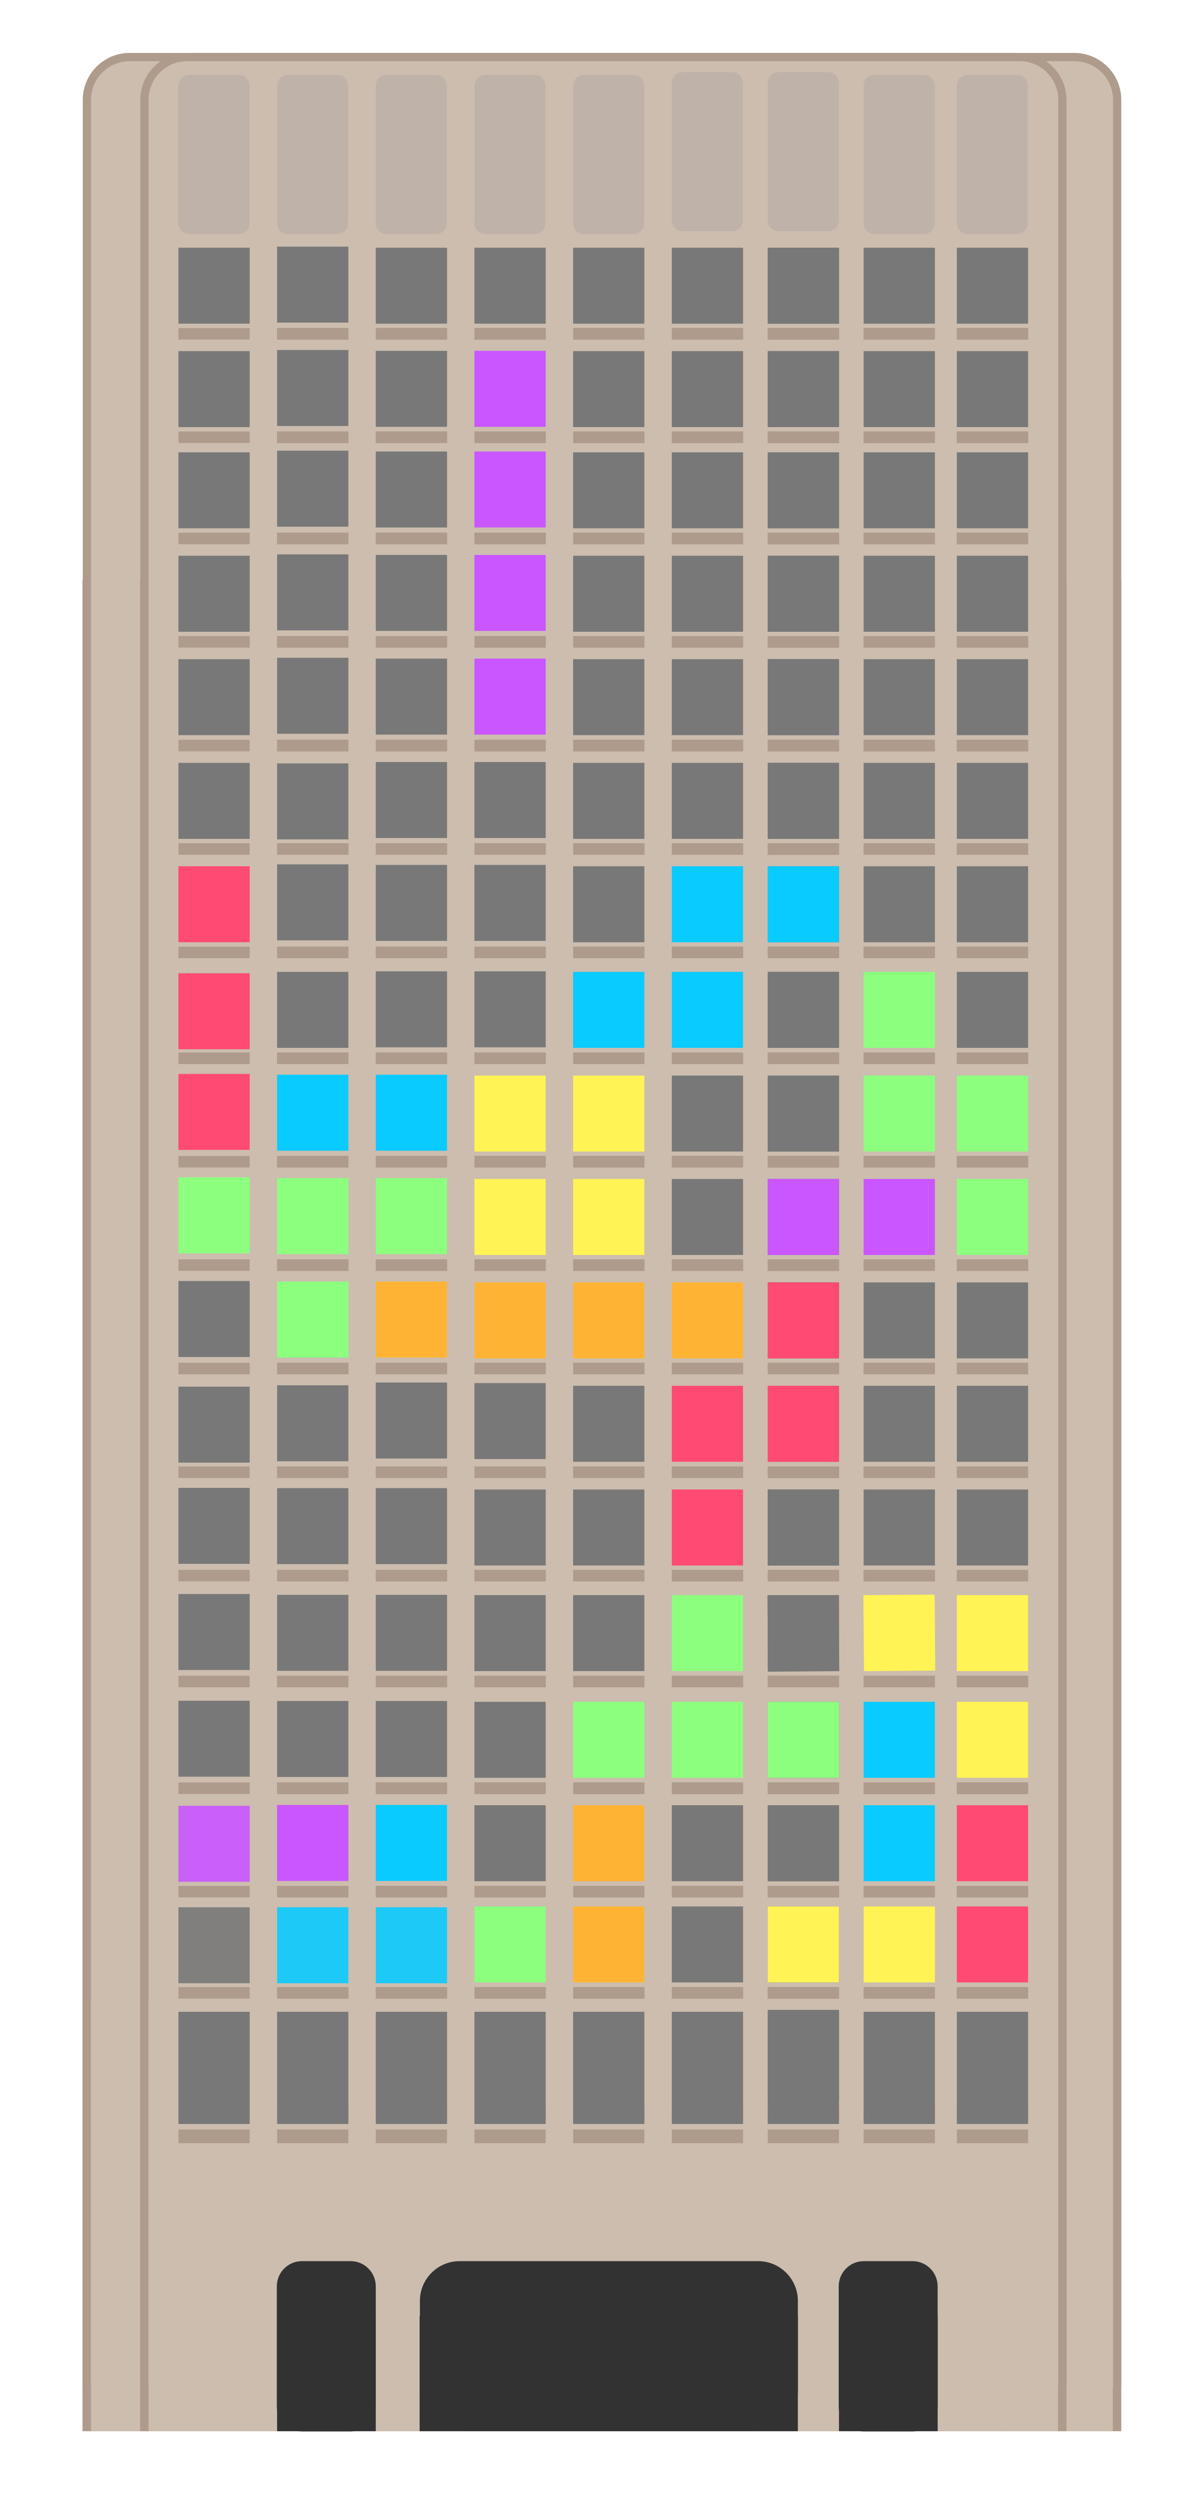 <?xml version="1.0" encoding="utf-8"?>
<!-- Generator: Adobe Illustrator 22.0.1, SVG Export Plug-In . SVG Version: 6.00 Build 0)  -->
<svg version="1.1" id="Layer_1" xmlns="http://www.w3.org/2000/svg" xmlns:xlink="http://www.w3.org/1999/xlink" x="0px" y="0px"
	 viewBox="0 0 434.9 911.3" style="enable-background:new 0 0 434.9 911.3;" xml:space="preserve">
<style type="text/css">
	.st0{fill:#CCBDAE;}
	.st1{fill:#AF9B8B;}
	.st2{fill:none;}
	.st3{fill:#787878;}
	.st4{fill:#C956FF;}
	.st5{fill:#FF4A73;}
	.st6{fill:#0ACBFF;}
	.st7{fill:#8CFF7F;}
	.st8{fill:#FFF355;}
	.st9{fill:#FFB335;}
	.st10{fill:#323232;}
	.st11{fill:#BFB2A8;}
	.st12{opacity:0.9;fill:#787878;enable-background:new    ;}
	.st13{opacity:0.9;fill:#0ACBFF;enable-background:new    ;}
	.st14{opacity:0.9;fill:#C956FF;enable-background:new    ;}
</style>
<g>
	<g>
		<rect x="73.6" y="213.8" class="st0" width="333" height="670"/>
		<path class="st1" d="M404.1,216.3v665h-328v-665L404.1,216.3 M409.1,211.3h-338v675h338V211.3L409.1,211.3z"/>
	</g>
	<g>
		<g>
			<path class="st0" d="M88.3,884.8c-8.6,0-15.6-7-15.6-15.6V36.4c0-8.6,7-15.6,15.6-15.6H392c8.6,0,15.6,7,15.6,15.6v832.7
				c0,8.6-7,15.6-15.6,15.6L88.3,884.8L88.3,884.8z"/>
			<path class="st1" d="M392,22.3c7.8,0,14.1,6.3,14.1,14.1v832.7c0,7.8-6.3,14.1-14.1,14.1H88.3c-7.8,0-14.1-6.3-14.1-14.1V36.4
				c0-7.8,6.3-14.1,14.1-14.1L392,22.3 M392,19.3H88.3c-9.5,0-17.1,7.7-17.1,17.1v832.7c0,9.5,7.7,17.1,17.1,17.1H392
				c9.5,0,17.1-7.7,17.1-17.1V36.4C409.1,27,401.4,19.3,392,19.3L392,19.3z"/>
		</g>
		<g>
			<rect x="74.2" y="728.2" class="st0" width="331.8" height="158.1"/>
		</g>
	</g>
</g>
<g>
	<g>
		<rect x="32.6" y="213.8" class="st0" width="333" height="670"/>
		<path class="st1" d="M363.1,216.3v665h-328v-665L363.1,216.3 M368.1,211.3h-338v675h338V211.3L368.1,211.3z"/>
	</g>
	<g>
		<g>
			<path class="st0" d="M47.3,884.8c-8.6,0-15.6-7-15.6-15.6V36.4c0-8.6,7-15.6,15.6-15.6H351c8.6,0,15.6,7,15.6,15.6v832.7
				c0,8.6-7,15.6-15.6,15.6L47.3,884.8L47.3,884.8z"/>
			<path class="st1" d="M351,22.3c7.8,0,14.1,6.3,14.1,14.1v832.7c0,7.8-6.3,14.1-14.1,14.1H47.3c-7.8,0-14.1-6.3-14.1-14.1V36.4
				c0-7.8,6.3-14.1,14.1-14.1L351,22.3 M351,19.3H47.3c-9.5,0-17.1,7.7-17.1,17.1v832.7c0,9.5,7.7,17.1,17.1,17.1H351
				c9.5,0,17.1-7.7,17.1-17.1V36.4C368.1,27,360.4,19.3,351,19.3L351,19.3z"/>
		</g>
		<g>
			<rect x="33.2" y="728.2" class="st0" width="331.8" height="158.1"/>
		</g>
	</g>
</g>
<g>
	<g>
		<rect x="53.6" y="213.8" class="st0" width="333" height="670"/>
		<path class="st1" d="M384.1,216.3v665h-328v-665L384.1,216.3 M389.1,211.3h-338v675h338V211.3L389.1,211.3z"/>
	</g>
	<g>
		<g>
			<path class="st0" d="M68.3,884.8c-8.6,0-15.6-7-15.6-15.6V36.4c0-8.6,7-15.6,15.6-15.6H372c8.6,0,15.6,7,15.6,15.6v832.7
				c0,8.6-7,15.6-15.6,15.6L68.3,884.8L68.3,884.8z"/>
			<path class="st1" d="M372,22.3c7.8,0,14.1,6.3,14.1,14.1v832.7c0,7.8-6.3,14.1-14.1,14.1H68.3c-7.8,0-14.1-6.3-14.1-14.1V36.4
				c0-7.8,6.3-14.1,14.1-14.1L372,22.3 M372,19.3H68.3c-9.5,0-17.1,7.7-17.1,17.1v832.7c0,9.5,7.7,17.1,17.1,17.1H372
				c9.5,0,17.1-7.7,17.1-17.1V36.4C389.1,27,381.4,19.3,372,19.3L372,19.3z"/>
		</g>
		<g>
			<rect x="54.2" y="728.2" class="st0" width="331.8" height="158.1"/>
		</g>
	</g>
</g>
<line class="st2" x1="-98.9" y1="228.3" x2="-98.9" y2="228.3"/>
<line class="st2" x1="-72.9" y1="218.3" x2="-72.9" y2="218.3"/>
<rect x="101.1" y="119.6" class="st1" width="26" height="4.2"/>
<rect x="137.1" y="119.6" class="st1" width="26" height="4.2"/>
<rect x="65.1" y="90.3" class="st3" width="26" height="27.7"/>
<rect x="65.1" y="119.6" class="st1" width="26" height="4.2"/>
<rect x="173.1" y="119.6" class="st1" width="26" height="4.2"/>
<rect x="209.1" y="119.6" class="st1" width="26" height="4.2"/>
<rect x="245.1" y="119.6" class="st1" width="26" height="4.2"/>
<rect x="280.1" y="119.6" class="st1" width="26" height="4.2"/>
<rect x="315.1" y="119.6" class="st1" width="26" height="4.2"/>
<rect x="349.1" y="119.6" class="st1" width="26" height="4.2"/>
<rect x="101.1" y="119.6" class="st1" width="26" height="4.2"/>
<rect x="137.1" y="90.3" class="st3" width="26" height="27.7"/>
<rect x="137.1" y="119.6" class="st1" width="26" height="4.2"/>
<rect x="173.1" y="90.3" class="st3" width="26" height="27.7"/>
<rect x="173.1" y="119.6" class="st1" width="26" height="4.2"/>
<rect x="209.1" y="90.3" class="st3" width="26" height="27.7"/>
<rect x="209.1" y="119.6" class="st1" width="26" height="4.2"/>
<rect x="280.1" y="90.3" class="st3" width="26" height="27.7"/>
<rect x="280.1" y="119.6" class="st1" width="26" height="4.2"/>
<rect x="245.1" y="90.3" class="st3" width="26" height="27.7"/>
<rect x="245.1" y="119.6" class="st1" width="26" height="4.2"/>
<rect x="280.1" y="90.3" class="st3" width="26" height="27.7"/>
<rect x="280.1" y="119.6" class="st1" width="26" height="4.2"/>
<rect x="315.1" y="90.3" class="st3" width="26" height="27.7"/>
<rect x="315.1" y="119.6" class="st1" width="26" height="4.2"/>
<rect x="349.1" y="90.3" class="st3" width="26" height="27.7"/>
<rect x="349.1" y="119.6" class="st1" width="26" height="4.2"/>
<rect x="101.1" y="157.3" class="st1" width="26" height="4.2"/>
<rect x="137.1" y="157.3" class="st1" width="26" height="4.2"/>
<rect x="65.1" y="128" class="st3" width="26" height="27.7"/>
<rect x="65.1" y="157.3" class="st1" width="26" height="4.2"/>
<rect x="173.1" y="157.3" class="st1" width="26" height="4.2"/>
<rect x="209.1" y="157.3" class="st1" width="26" height="4.2"/>
<rect x="245.1" y="157.3" class="st1" width="26" height="4.2"/>
<rect x="280.1" y="157.3" class="st1" width="26" height="4.2"/>
<rect x="315.1" y="157.3" class="st1" width="26" height="4.2"/>
<rect x="349.1" y="157.3" class="st1" width="26" height="4.2"/>
<rect x="101.1" y="157.3" class="st1" width="26" height="4.2"/>
<rect x="137.1" y="157.3" class="st1" width="26" height="4.2"/>
<rect x="173.1" y="157.3" class="st1" width="26" height="4.2"/>
<rect x="209.1" y="128" class="st3" width="26" height="27.7"/>
<rect x="209.1" y="157.3" class="st1" width="26" height="4.2"/>
<rect x="280.1" y="128" class="st3" width="26" height="27.7"/>
<rect x="280.1" y="157.3" class="st1" width="26" height="4.2"/>
<rect x="245.1" y="128" class="st3" width="26" height="27.7"/>
<rect x="245.1" y="157.3" class="st1" width="26" height="4.2"/>
<rect x="280.1" y="128" class="st3" width="26" height="27.7"/>
<rect x="280.1" y="157.3" class="st1" width="26" height="4.2"/>
<rect x="315.1" y="128" class="st3" width="26" height="27.7"/>
<rect x="315.1" y="157.3" class="st1" width="26" height="4.2"/>
<rect x="349.1" y="128" class="st3" width="26" height="27.7"/>
<rect x="349.1" y="157.3" class="st1" width="26" height="4.2"/>
<rect x="101.1" y="194.2" class="st1" width="26" height="4.2"/>
<rect x="137.1" y="194.2" class="st1" width="26" height="4.2"/>
<rect x="65.1" y="164.9" class="st3" width="26" height="27.7"/>
<rect x="65.1" y="194.2" class="st1" width="26" height="4.2"/>
<rect x="173.1" y="194.2" class="st1" width="26" height="4.2"/>
<rect x="209.1" y="194.2" class="st1" width="26" height="4.2"/>
<rect x="245.1" y="194.2" class="st1" width="26" height="4.2"/>
<rect x="280.1" y="194.2" class="st1" width="26" height="4.2"/>
<rect x="315.1" y="194.2" class="st1" width="26" height="4.2"/>
<rect x="349.1" y="194.2" class="st1" width="26" height="4.2"/>
<rect x="101.1" y="89.9" class="st3" width="26" height="27.7"/>
<rect x="101.1" y="194.2" class="st1" width="26" height="4.2"/>
<rect x="137.1" y="127.9" class="st3" width="26" height="27.7"/>
<rect x="137.1" y="194.2" class="st1" width="26" height="4.2"/>
<rect x="173.1" y="127.9" class="st4" width="26" height="27.7"/>
<rect x="173.1" y="194.2" class="st1" width="26" height="4.2"/>
<rect x="209.1" y="164.9" class="st3" width="26" height="27.7"/>
<rect x="209.1" y="194.2" class="st1" width="26" height="4.2"/>
<rect x="280.1" y="164.9" class="st3" width="26" height="27.7"/>
<rect x="280.1" y="194.2" class="st1" width="26" height="4.2"/>
<rect x="245.1" y="164.9" class="st3" width="26" height="27.7"/>
<rect x="245.1" y="194.2" class="st1" width="26" height="4.2"/>
<rect x="280.1" y="164.9" class="st3" width="26" height="27.7"/>
<rect x="280.1" y="194.2" class="st1" width="26" height="4.2"/>
<rect x="315.1" y="164.9" class="st3" width="26" height="27.7"/>
<rect x="315.1" y="194.2" class="st1" width="26" height="4.2"/>
<rect x="349.1" y="164.9" class="st3" width="26" height="27.7"/>
<rect x="349.1" y="194.2" class="st1" width="26" height="4.2"/>
<rect x="101.1" y="231.9" class="st1" width="26" height="4.2"/>
<rect x="137.1" y="231.9" class="st1" width="26" height="4.2"/>
<rect x="65.1" y="202.6" class="st3" width="26" height="27.7"/>
<rect x="65.1" y="231.9" class="st1" width="26" height="4.2"/>
<rect x="173.1" y="231.9" class="st1" width="26" height="4.2"/>
<rect x="209.1" y="231.9" class="st1" width="26" height="4.2"/>
<rect x="245.1" y="231.9" class="st1" width="26" height="4.2"/>
<rect x="280.1" y="231.9" class="st1" width="26" height="4.2"/>
<rect x="315.1" y="231.9" class="st1" width="26" height="4.2"/>
<rect x="349.1" y="231.9" class="st1" width="26" height="4.2"/>
<rect x="101.1" y="127.6" class="st3" width="26" height="27.7"/>
<rect x="101.1" y="231.9" class="st1" width="26" height="4.2"/>
<rect x="137.1" y="164.6" class="st3" width="26" height="27.7"/>
<rect x="137.1" y="231.9" class="st1" width="26" height="4.2"/>
<rect x="173.1" y="164.6" class="st4" width="26" height="27.7"/>
<rect x="173.1" y="231.9" class="st1" width="26" height="4.2"/>
<rect x="209.1" y="202.6" class="st3" width="26" height="27.7"/>
<rect x="209.1" y="231.9" class="st1" width="26" height="4.2"/>
<rect x="280.1" y="202.6" class="st3" width="26" height="27.7"/>
<rect x="280.1" y="231.9" class="st1" width="26" height="4.2"/>
<rect x="245.1" y="202.6" class="st3" width="26" height="27.7"/>
<rect x="245.1" y="231.9" class="st1" width="26" height="4.2"/>
<rect x="280.1" y="202.6" class="st3" width="26" height="27.7"/>
<rect x="280.1" y="231.9" class="st1" width="26" height="4.2"/>
<rect x="315.1" y="202.6" class="st3" width="26" height="27.7"/>
<rect x="315.1" y="231.9" class="st1" width="26" height="4.2"/>
<rect x="349.1" y="202.6" class="st3" width="26" height="27.7"/>
<rect x="349.1" y="231.9" class="st1" width="26" height="4.2"/>
<rect x="101.1" y="269.7" class="st1" width="26" height="4.2"/>
<rect x="137.1" y="269.7" class="st1" width="26" height="4.2"/>
<rect x="65.1" y="240.3" class="st3" width="26" height="27.7"/>
<rect x="65.1" y="269.7" class="st1" width="26" height="4.2"/>
<rect x="173.1" y="269.7" class="st1" width="26" height="4.2"/>
<rect x="209.1" y="269.7" class="st1" width="26" height="4.2"/>
<rect x="245.1" y="269.7" class="st1" width="26" height="4.2"/>
<rect x="280.1" y="269.7" class="st1" width="26" height="4.2"/>
<rect x="315.1" y="269.7" class="st1" width="26" height="4.2"/>
<rect x="349.1" y="269.7" class="st1" width="26" height="4.2"/>
<rect x="101.1" y="164.3" class="st3" width="26" height="27.7"/>
<rect x="101.1" y="269.7" class="st1" width="26" height="4.2"/>
<rect x="137.1" y="202.3" class="st3" width="26" height="27.7"/>
<rect x="137.1" y="269.7" class="st1" width="26" height="4.2"/>
<rect x="173.1" y="202.3" class="st4" width="26" height="27.7"/>
<rect x="173.1" y="269.7" class="st1" width="26" height="4.2"/>
<rect x="209.1" y="240.3" class="st3" width="26" height="27.7"/>
<rect x="209.1" y="269.7" class="st1" width="26" height="4.2"/>
<rect x="280.1" y="240.3" class="st3" width="26" height="27.7"/>
<rect x="280.1" y="269.7" class="st1" width="26" height="4.2"/>
<rect x="245.1" y="240.3" class="st3" width="26" height="27.7"/>
<rect x="245.1" y="269.7" class="st1" width="26" height="4.2"/>
<rect x="280.1" y="240.3" class="st3" width="26" height="27.7"/>
<rect x="280.1" y="269.7" class="st1" width="26" height="4.2"/>
<rect x="315.1" y="240.3" class="st3" width="26" height="27.7"/>
<rect x="315.1" y="269.7" class="st1" width="26" height="4.2"/>
<rect x="349.1" y="240.3" class="st3" width="26" height="27.7"/>
<rect x="349.1" y="269.7" class="st1" width="26" height="4.2"/>
<rect x="101.1" y="307.4" class="st1" width="26" height="4.2"/>
<rect x="137.1" y="307.4" class="st1" width="26" height="4.2"/>
<rect x="65.1" y="278.1" class="st3" width="26" height="27.7"/>
<rect x="65.1" y="307.4" class="st1" width="26" height="4.2"/>
<rect x="173.1" y="307.4" class="st1" width="26" height="4.2"/>
<rect x="209.1" y="307.4" class="st1" width="26" height="4.2"/>
<rect x="245.1" y="307.4" class="st1" width="26" height="4.2"/>
<rect x="280.1" y="307.4" class="st1" width="26" height="4.2"/>
<rect x="315.1" y="307.4" class="st1" width="26" height="4.2"/>
<rect x="349.1" y="307.4" class="st1" width="26" height="4.2"/>
<rect x="101.1" y="202.1" class="st3" width="26" height="27.7"/>
<rect x="101.1" y="307.4" class="st1" width="26" height="4.2"/>
<rect x="137.1" y="240.1" class="st3" width="26" height="27.7"/>
<rect x="137.1" y="307.4" class="st1" width="26" height="4.2"/>
<rect x="173.1" y="240.1" class="st4" width="26" height="27.7"/>
<rect x="173.1" y="307.4" class="st1" width="26" height="4.2"/>
<rect x="209.1" y="278.1" class="st3" width="26" height="27.7"/>
<rect x="209.1" y="307.4" class="st1" width="26" height="4.2"/>
<rect x="280.1" y="278.1" class="st3" width="26" height="27.7"/>
<rect x="280.1" y="307.4" class="st1" width="26" height="4.2"/>
<rect x="245.1" y="278.1" class="st3" width="26" height="27.7"/>
<rect x="245.1" y="307.4" class="st1" width="26" height="4.2"/>
<rect x="280.1" y="278.1" class="st3" width="26" height="27.7"/>
<rect x="280.1" y="307.4" class="st1" width="26" height="4.2"/>
<rect x="315.1" y="278.1" class="st3" width="26" height="27.7"/>
<rect x="315.1" y="307.4" class="st1" width="26" height="4.2"/>
<rect x="349.1" y="278.1" class="st3" width="26" height="27.7"/>
<rect x="349.1" y="307.4" class="st1" width="26" height="4.2"/>
<rect x="101.1" y="345.1" class="st1" width="26" height="4.2"/>
<rect x="137.1" y="345.1" class="st1" width="26" height="4.2"/>
<rect x="65.1" y="315.8" class="st5" width="26" height="27.7"/>
<rect x="65.1" y="345.1" class="st1" width="26" height="4.2"/>
<rect x="173.1" y="345.1" class="st1" width="26" height="4.2"/>
<rect x="209.1" y="345.1" class="st1" width="26" height="4.2"/>
<rect x="245.1" y="345.1" class="st1" width="26" height="4.2"/>
<rect x="280.1" y="345.1" class="st1" width="26" height="4.2"/>
<rect x="315.1" y="345.1" class="st1" width="26" height="4.2"/>
<rect x="349.1" y="345.1" class="st1" width="26" height="4.2"/>
<rect x="101.1" y="239.8" class="st3" width="26" height="27.7"/>
<rect x="101.1" y="345.1" class="st1" width="26" height="4.2"/>
<rect x="137.1" y="277.8" class="st3" width="26" height="27.7"/>
<rect x="137.1" y="345.1" class="st1" width="26" height="4.2"/>
<rect x="173.1" y="277.8" class="st3" width="26" height="27.7"/>
<rect x="173.1" y="345.1" class="st1" width="26" height="4.2"/>
<rect x="209.1" y="315.8" class="st3" width="26" height="27.7"/>
<rect x="209.1" y="345.1" class="st1" width="26" height="4.2"/>
<rect x="280.1" y="315.8" class="st3" width="26" height="27.7"/>
<rect x="280.1" y="345.1" class="st1" width="26" height="4.2"/>
<rect x="245.1" y="315.8" class="st6" width="26" height="27.7"/>
<rect x="245.1" y="345.1" class="st1" width="26" height="4.2"/>
<rect x="280.1" y="315.8" class="st6" width="26" height="27.7"/>
<rect x="280.1" y="345.1" class="st1" width="26" height="4.2"/>
<rect x="315.1" y="315.8" class="st3" width="26" height="27.7"/>
<rect x="315.1" y="345.1" class="st1" width="26" height="4.2"/>
<rect x="349.1" y="315.8" class="st3" width="26" height="27.7"/>
<rect x="349.1" y="345.1" class="st1" width="26" height="4.2"/>
<rect x="101.1" y="383.7" class="st1" width="26" height="4.2"/>
<rect x="137.1" y="383.7" class="st1" width="26" height="4.2"/>
<rect x="65.1" y="383.7" class="st1" width="26" height="4.2"/>
<rect x="173.1" y="383.7" class="st1" width="26" height="4.2"/>
<rect x="209.1" y="383.7" class="st1" width="26" height="4.2"/>
<rect x="245.1" y="383.7" class="st1" width="26" height="4.2"/>
<rect x="280.1" y="383.7" class="st1" width="26" height="4.2"/>
<rect x="315.1" y="383.7" class="st1" width="26" height="4.2"/>
<rect x="349.1" y="383.7" class="st1" width="26" height="4.2"/>
<rect x="101.1" y="278.3" class="st3" width="26" height="27.7"/>
<rect x="101.1" y="383.7" class="st1" width="26" height="4.2"/>
<rect x="137.1" y="315.3" class="st3" width="26" height="27.7"/>
<rect x="137.1" y="383.7" class="st1" width="26" height="4.2"/>
<rect x="173.1" y="315.3" class="st3" width="26" height="27.7"/>
<rect x="173.1" y="383.7" class="st1" width="26" height="4.2"/>
<rect x="209.1" y="354.3" class="st6" width="26" height="27.7"/>
<rect x="209.1" y="383.7" class="st1" width="26" height="4.2"/>
<rect x="280.1" y="354.3" class="st3" width="26" height="27.7"/>
<rect x="280.1" y="383.7" class="st1" width="26" height="4.2"/>
<rect x="245.1" y="354.3" class="st6" width="26" height="27.7"/>
<rect x="245.1" y="383.7" class="st1" width="26" height="4.2"/>
<rect x="280.1" y="354.3" class="st3" width="26" height="27.7"/>
<rect x="280.1" y="383.7" class="st1" width="26" height="4.2"/>
<rect x="315.1" y="354.3" class="st7" width="26" height="27.7"/>
<rect x="315.1" y="383.7" class="st1" width="26" height="4.2"/>
<rect x="349.1" y="354.3" class="st3" width="26" height="27.7"/>
<rect x="349.1" y="383.7" class="st1" width="26" height="4.2"/>
<rect x="101.1" y="421.4" class="st1" width="26" height="4.2"/>
<rect x="137.1" y="421.4" class="st1" width="26" height="4.2"/>
<rect x="65.1" y="421.4" class="st1" width="26" height="4.2"/>
<rect x="173.1" y="421.4" class="st1" width="26" height="4.2"/>
<rect x="209.1" y="421.4" class="st1" width="26" height="4.2"/>
<rect x="245.1" y="421.4" class="st1" width="26" height="4.2"/>
<rect x="280.1" y="421.4" class="st1" width="26" height="4.2"/>
<rect x="315.1" y="421.4" class="st1" width="26" height="4.2"/>
<rect x="349.1" y="421.4" class="st1" width="26" height="4.2"/>
<rect x="101.1" y="315.1" class="st3" width="26" height="27.7"/>
<rect x="101.1" y="421.4" class="st1" width="26" height="4.2"/>
<rect x="137.1" y="354.1" class="st3" width="26" height="27.7"/>
<rect x="137.1" y="421.4" class="st1" width="26" height="4.2"/>
<rect x="173.1" y="354.1" class="st3" width="26" height="27.7"/>
<rect x="173.1" y="421.4" class="st1" width="26" height="4.2"/>
<rect x="209.1" y="392.1" class="st8" width="26" height="27.7"/>
<rect x="209.1" y="421.4" class="st1" width="26" height="4.2"/>
<rect x="280.1" y="392.1" class="st3" width="26" height="27.7"/>
<rect x="280.1" y="421.4" class="st1" width="26" height="4.2"/>
<rect x="245.1" y="392.1" class="st3" width="26" height="27.7"/>
<rect x="245.1" y="421.4" class="st1" width="26" height="4.2"/>
<rect x="280.1" y="392.1" class="st3" width="26" height="27.7"/>
<rect x="280.1" y="421.4" class="st1" width="26" height="4.2"/>
<rect x="315.1" y="392.1" class="st7" width="26" height="27.7"/>
<rect x="315.1" y="421.4" class="st1" width="26" height="4.2"/>
<rect x="349.1" y="392.1" class="st7" width="26" height="27.7"/>
<rect x="349.1" y="421.4" class="st1" width="26" height="4.2"/>
<rect x="101.1" y="459.1" class="st1" width="26" height="4.2"/>
<rect x="137.1" y="459.1" class="st1" width="26" height="4.2"/>
<rect x="65.1" y="354.8" class="st5" width="26" height="27.7"/>
<rect x="65.1" y="459.1" class="st1" width="26" height="4.2"/>
<rect x="173.1" y="459.1" class="st1" width="26" height="4.2"/>
<rect x="209.1" y="459.1" class="st1" width="26" height="4.2"/>
<rect x="245.1" y="459.1" class="st1" width="26" height="4.2"/>
<rect x="280.1" y="459.1" class="st1" width="26" height="4.2"/>
<rect x="315.1" y="459.1" class="st1" width="26" height="4.2"/>
<rect x="349.1" y="459.1" class="st1" width="26" height="4.2"/>
<rect x="101.1" y="391.8" class="st6" width="26" height="27.7"/>
<rect x="101.1" y="459.1" class="st1" width="26" height="4.2"/>
<rect x="137.1" y="391.8" class="st6" width="26" height="27.7"/>
<rect x="137.1" y="459.1" class="st1" width="26" height="4.2"/>
<rect x="173.1" y="429.8" class="st8" width="26" height="27.7"/>
<rect x="173.1" y="459.1" class="st1" width="26" height="4.2"/>
<rect x="209.1" y="429.8" class="st8" width="26" height="27.7"/>
<rect x="209.1" y="459.1" class="st1" width="26" height="4.2"/>
<rect x="280.1" y="429.8" class="st3" width="26" height="27.7"/>
<rect x="280.1" y="459.1" class="st1" width="26" height="4.2"/>
<rect x="245.1" y="429.8" class="st3" width="26" height="27.7"/>
<rect x="245.1" y="459.1" class="st1" width="26" height="4.2"/>
<rect x="280.1" y="429.8" class="st4" width="26" height="27.7"/>
<rect x="280.1" y="459.1" class="st1" width="26" height="4.2"/>
<rect x="315.1" y="429.8" class="st4" width="26" height="27.7"/>
<rect x="315.1" y="459.1" class="st1" width="26" height="4.2"/>
<rect x="349.1" y="429.8" class="st7" width="26" height="27.7"/>
<rect x="349.1" y="459.1" class="st1" width="26" height="4.2"/>
<rect x="101.1" y="496.8" class="st1" width="26" height="4.2"/>
<rect x="137.1" y="496.8" class="st1" width="26" height="4.2"/>
<rect x="65.1" y="391.5" class="st5" width="26" height="27.7"/>
<rect x="65.1" y="496.8" class="st1" width="26" height="4.2"/>
<rect x="173.1" y="496.8" class="st1" width="26" height="4.2"/>
<rect x="209.1" y="496.8" class="st1" width="26" height="4.2"/>
<rect x="245.1" y="496.8" class="st1" width="26" height="4.2"/>
<rect x="280.1" y="496.8" class="st1" width="26" height="4.2"/>
<rect x="315.1" y="496.8" class="st1" width="26" height="4.2"/>
<rect x="349.1" y="496.8" class="st1" width="26" height="4.2"/>
<rect x="101.1" y="429.5" class="st7" width="26" height="27.7"/>
<rect x="101.1" y="496.8" class="st1" width="26" height="4.2"/>
<rect x="137.1" y="429.5" class="st7" width="26" height="27.7"/>
<rect x="137.1" y="496.8" class="st1" width="26" height="4.2"/>
<rect x="173.1" y="467.5" class="st9" width="26" height="27.7"/>
<rect x="173.1" y="496.8" class="st1" width="26" height="4.2"/>
<rect x="209.1" y="467.5" class="st9" width="26" height="27.7"/>
<rect x="209.1" y="496.8" class="st1" width="26" height="4.2"/>
<rect x="280.1" y="467.5" class="st3" width="26" height="27.7"/>
<rect x="280.1" y="496.8" class="st1" width="26" height="4.2"/>
<rect x="245.1" y="467.5" class="st9" width="26" height="27.7"/>
<rect x="245.1" y="496.8" class="st1" width="26" height="4.2"/>
<rect x="280.1" y="467.5" class="st5" width="26" height="27.7"/>
<rect x="280.1" y="496.8" class="st1" width="26" height="4.2"/>
<rect x="315.1" y="467.5" class="st3" width="26" height="27.7"/>
<rect x="315.1" y="496.8" class="st1" width="26" height="4.2"/>
<rect x="349.1" y="467.5" class="st3" width="26" height="27.7"/>
<rect x="349.1" y="496.8" class="st1" width="26" height="4.2"/>
<rect x="101.1" y="534.6" class="st1" width="26" height="4.2"/>
<rect x="137.1" y="534.6" class="st1" width="26" height="4.2"/>
<rect x="65.1" y="429.2" class="st7" width="26" height="27.7"/>
<rect x="65.1" y="534.6" class="st1" width="26" height="4.2"/>
<rect x="173.1" y="534.6" class="st1" width="26" height="4.2"/>
<rect x="209.1" y="534.6" class="st1" width="26" height="4.2"/>
<rect x="245.1" y="534.6" class="st1" width="26" height="4.2"/>
<rect x="280.1" y="534.6" class="st1" width="26" height="4.2"/>
<rect x="315.1" y="534.6" class="st1" width="26" height="4.2"/>
<rect x="349.1" y="534.6" class="st1" width="26" height="4.2"/>
<rect x="101.1" y="467.2" class="st7" width="26" height="27.7"/>
<rect x="101.1" y="534.6" class="st1" width="26" height="4.2"/>
<rect x="137.1" y="467.2" class="st9" width="26" height="27.7"/>
<rect x="137.1" y="534.6" class="st1" width="26" height="4.2"/>
<rect x="173.1" y="504.2" class="st3" width="26" height="27.7"/>
<rect x="173.1" y="534.6" class="st1" width="26" height="4.2"/>
<rect x="209.1" y="505.2" class="st3" width="26" height="27.7"/>
<rect x="209.1" y="534.6" class="st1" width="26" height="4.2"/>
<rect x="280.1" y="505.2" class="st3" width="26" height="27.7"/>
<rect x="280.1" y="534.6" class="st1" width="26" height="4.2"/>
<rect x="245.1" y="505.2" class="st5" width="26" height="27.7"/>
<rect x="245.1" y="534.6" class="st1" width="26" height="4.2"/>
<rect x="280.1" y="505.2" class="st5" width="26" height="27.7"/>
<rect x="280.1" y="534.6" class="st1" width="26" height="4.2"/>
<rect x="315.1" y="505.2" class="st3" width="26" height="27.7"/>
<rect x="315.1" y="534.6" class="st1" width="26" height="4.2"/>
<rect x="349.1" y="505.2" class="st3" width="26" height="27.7"/>
<rect x="349.1" y="534.6" class="st1" width="26" height="4.2"/>
<rect x="101.1" y="572.3" class="st1" width="26" height="4.2"/>
<rect x="137.1" y="572.3" class="st1" width="26" height="4.2"/>
<rect x="65.1" y="467" class="st3" width="26" height="27.7"/>
<rect x="65.1" y="572.3" class="st1" width="26" height="4.2"/>
<rect x="173.1" y="572.3" class="st1" width="26" height="4.2"/>
<rect x="209.1" y="572.3" class="st1" width="26" height="4.2"/>
<rect x="245.1" y="572.3" class="st1" width="26" height="4.2"/>
<rect x="280.1" y="572.3" class="st1" width="26" height="4.2"/>
<rect x="315.1" y="572.3" class="st1" width="26" height="4.2"/>
<rect x="349.1" y="572.3" class="st1" width="26" height="4.2"/>
<rect x="101.1" y="505" class="st3" width="26" height="27.7"/>
<rect x="101.1" y="572.3" class="st1" width="26" height="4.2"/>
<rect x="137.1" y="504" class="st3" width="26" height="27.7"/>
<rect x="137.1" y="572.3" class="st1" width="26" height="4.2"/>
<rect x="173.1" y="543" class="st3" width="26" height="27.7"/>
<rect x="173.1" y="572.3" class="st1" width="26" height="4.2"/>
<rect x="209.1" y="543" class="st3" width="26" height="27.7"/>
<rect x="209.1" y="572.3" class="st1" width="26" height="4.2"/>
<rect x="280.1" y="543" class="st3" width="26" height="27.7"/>
<rect x="280.1" y="572.3" class="st1" width="26" height="4.2"/>
<rect x="245.1" y="543" class="st5" width="26" height="27.7"/>
<rect x="245.1" y="572.3" class="st1" width="26" height="4.2"/>
<rect x="280.1" y="543" class="st3" width="26" height="27.7"/>
<rect x="280.1" y="572.3" class="st1" width="26" height="4.2"/>
<rect x="315.1" y="543" class="st3" width="26" height="27.7"/>
<rect x="315.1" y="572.3" class="st1" width="26" height="4.2"/>
<rect x="349.1" y="543" class="st3" width="26" height="27.7"/>
<rect x="349.1" y="572.3" class="st1" width="26" height="4.2"/>
<rect x="101.1" y="610.9" class="st1" width="26" height="4.2"/>
<rect x="137.1" y="610.9" class="st1" width="26" height="4.2"/>
<rect x="65.1" y="505.5" class="st3" width="26" height="27.7"/>
<rect x="65.1" y="610.9" class="st1" width="26" height="4.2"/>
<rect x="173.1" y="610.9" class="st1" width="26" height="4.2"/>
<rect x="209.1" y="610.9" class="st1" width="26" height="4.2"/>
<rect x="245.1" y="610.9" class="st1" width="26" height="4.2"/>
<rect x="280.1" y="610.9" class="st1" width="26" height="4.2"/>
<rect x="315.1" y="610.9" class="st1" width="26" height="4.2"/>
<rect x="349.1" y="610.9" class="st1" width="26" height="4.2"/>
<rect x="101.1" y="542.5" class="st3" width="26" height="27.7"/>
<rect x="101.1" y="610.9" class="st1" width="26" height="4.2"/>
<rect x="137.1" y="542.5" class="st3" width="26" height="27.7"/>
<rect x="137.1" y="610.9" class="st1" width="26" height="4.2"/>
<rect x="173.1" y="581.5" class="st3" width="26" height="27.7"/>
<rect x="173.1" y="610.9" class="st1" width="26" height="4.2"/>
<rect x="209.1" y="581.5" class="st3" width="26" height="27.7"/>
<rect x="209.1" y="610.9" class="st1" width="26" height="4.2"/>
<rect x="280.1" y="581.5" class="st3" width="26" height="27.7"/>
<rect x="280.1" y="610.9" class="st1" width="26" height="4.2"/>
<rect x="245.1" y="581.5" class="st7" width="26" height="27.7"/>
<rect x="245.1" y="610.9" class="st1" width="26" height="4.2"/>
<rect x="280.1" y="581.6" transform="matrix(1 -7.817484e-03 7.817484e-03 1 -4.646 2.31)" class="st3" width="26" height="27.7"/>
<rect x="280.1" y="610.9" class="st1" width="26" height="4.2"/>
<rect x="315.1" y="581.4" transform="matrix(1 -7.817484e-03 7.817484e-03 1 -4.644 2.583)" class="st8" width="26" height="27.7"/>
<rect x="315.1" y="610.9" class="st1" width="26" height="4.2"/>
<rect x="349.1" y="581.5" class="st8" width="26" height="27.7"/>
<rect x="349.1" y="610.9" class="st1" width="26" height="4.2"/>
<rect x="101.1" y="649.8" class="st1" width="26" height="4.2"/>
<rect x="137.1" y="649.8" class="st1" width="26" height="4.2"/>
<rect x="65.1" y="542.4" class="st3" width="26" height="27.7"/>
<rect x="65.1" y="649.8" class="st1" width="26" height="4.2"/>
<rect x="173.1" y="649.8" class="st1" width="26" height="4.2"/>
<rect x="209.1" y="649.8" class="st1" width="26" height="4.2"/>
<rect x="245.1" y="649.8" class="st1" width="26" height="4.2"/>
<rect x="280.1" y="649.8" class="st1" width="26" height="4.2"/>
<rect x="315.1" y="649.8" class="st1" width="26" height="4.2"/>
<rect x="349.1" y="649.8" class="st1" width="26" height="4.2"/>
<rect x="101.1" y="581.4" class="st3" width="26" height="27.7"/>
<rect x="101.1" y="649.8" class="st1" width="26" height="4.2"/>
<rect x="137.1" y="581.4" class="st3" width="26" height="27.7"/>
<rect x="137.1" y="649.8" class="st1" width="26" height="4.2"/>
<rect x="173.1" y="620.4" class="st3" width="26" height="27.7"/>
<rect x="173.1" y="649.8" class="st1" width="26" height="4.2"/>
<rect x="209.1" y="620.4" class="st7" width="26" height="27.7"/>
<rect x="209.1" y="649.8" class="st1" width="26" height="4.2"/>
<rect x="280.1" y="620.4" class="st3" width="26" height="27.7"/>
<rect x="280.1" y="649.8" class="st1" width="26" height="4.2"/>
<rect x="245.1" y="620.4" class="st7" width="26" height="27.7"/>
<rect x="245.1" y="649.8" class="st1" width="26" height="4.2"/>
<rect x="280.1" y="620.4" class="st7" width="26" height="27.7"/>
<rect x="280.1" y="649.8" class="st1" width="26" height="4.2"/>
<rect x="315.1" y="620.4" class="st6" width="26" height="27.7"/>
<rect x="315.1" y="649.8" class="st1" width="26" height="4.2"/>
<rect x="349.1" y="620.4" class="st8" width="26" height="27.7"/>
<rect x="349.1" y="649.8" class="st1" width="26" height="4.2"/>
<rect x="101.1" y="687.5" class="st1" width="26" height="4.2"/>
<rect x="137.1" y="687.5" class="st1" width="26" height="4.2"/>
<rect x="65.1" y="687.5" class="st1" width="26" height="4.2"/>
<rect x="173.1" y="687.5" class="st1" width="26" height="4.2"/>
<rect x="209.1" y="687.5" class="st1" width="26" height="4.2"/>
<rect x="245.1" y="687.5" class="st1" width="26" height="4.2"/>
<rect x="280.1" y="687.5" class="st1" width="26" height="4.2"/>
<rect x="315.1" y="687.5" class="st1" width="26" height="4.2"/>
<rect x="349.1" y="687.5" class="st1" width="26" height="4.2"/>
<rect x="101.1" y="687.5" class="st1" width="26" height="4.2"/>
<rect x="137.1" y="687.5" class="st1" width="26" height="4.2"/>
<rect x="173.1" y="658.1" class="st3" width="26" height="27.7"/>
<rect x="173.1" y="687.5" class="st1" width="26" height="4.2"/>
<rect x="209.1" y="658.1" class="st9" width="26" height="27.7"/>
<rect x="209.1" y="687.5" class="st1" width="26" height="4.2"/>
<rect x="280.1" y="658.1" class="st3" width="26" height="27.7"/>
<rect x="280.1" y="687.5" class="st1" width="26" height="4.2"/>
<rect x="245.1" y="658.1" class="st3" width="26" height="27.7"/>
<rect x="245.1" y="687.5" class="st1" width="26" height="4.2"/>
<rect x="280.1" y="658.1" class="st3" width="26" height="27.7"/>
<rect x="280.1" y="687.5" class="st1" width="26" height="4.2"/>
<rect x="315.1" y="658.1" class="st6" width="26" height="27.7"/>
<rect x="315.1" y="687.5" class="st1" width="26" height="4.2"/>
<rect x="349.1" y="658.1" class="st5" width="26" height="27.7"/>
<rect x="349.1" y="687.5" class="st1" width="26" height="4.2"/>
<rect x="101.1" y="724.4" class="st1" width="26" height="4.2"/>
<rect x="137.1" y="724.4" class="st1" width="26" height="4.2"/>
<rect x="65.1" y="620" class="st3" width="26" height="27.7"/>
<rect x="65.1" y="724.4" class="st1" width="26" height="4.2"/>
<rect x="173.1" y="724.4" class="st1" width="26" height="4.2"/>
<rect x="209.1" y="724.4" class="st1" width="26" height="4.2"/>
<rect x="245.1" y="724.4" class="st1" width="26" height="4.2"/>
<rect x="280.1" y="724.4" class="st1" width="26" height="4.2"/>
<rect x="315.1" y="724.4" class="st1" width="26" height="4.2"/>
<rect x="349.1" y="724.4" class="st1" width="26" height="4.2"/>
<rect x="101.1" y="658" class="st4" width="26" height="27.7"/>
<rect x="101.1" y="724.4" class="st1" width="26" height="4.2"/>
<rect x="137.1" y="658" class="st6" width="26" height="27.7"/>
<rect x="137.1" y="724.4" class="st1" width="26" height="4.2"/>
<rect x="173.1" y="695" class="st7" width="26" height="27.7"/>
<rect x="173.1" y="724.4" class="st1" width="26" height="4.2"/>
<rect x="209.1" y="695" class="st9" width="26" height="27.7"/>
<rect x="209.1" y="724.4" class="st1" width="26" height="4.2"/>
<rect x="280.1" y="695" class="st3" width="26" height="27.7"/>
<rect x="280.1" y="724.4" class="st1" width="26" height="4.2"/>
<rect x="245.1" y="695" class="st3" width="26" height="27.7"/>
<rect x="245.1" y="724.4" class="st1" width="26" height="4.2"/>
<rect x="280.1" y="695" class="st8" width="26" height="27.7"/>
<rect x="280.1" y="724.4" class="st1" width="26" height="4.2"/>
<rect x="315.1" y="695" class="st8" width="26" height="27.7"/>
<rect x="315.1" y="724.4" class="st1" width="26" height="4.2"/>
<rect x="349.1" y="695" class="st5" width="26" height="27.7"/>
<rect x="349.1" y="724.4" class="st1" width="26" height="4.2"/>
<rect x="101.1" y="767.9" class="st1" width="26" height="5"/>
<rect x="137.1" y="767.9" class="st1" width="26" height="5"/>
<rect x="65.1" y="733.4" class="st3" width="26" height="40.9"/>
<rect x="65.1" y="776.3" class="st1" width="26" height="5"/>
<rect x="173.1" y="767.9" class="st1" width="26" height="5"/>
<rect x="209.1" y="767.9" class="st1" width="26" height="5"/>
<rect x="245.1" y="767.9" class="st1" width="26" height="5"/>
<rect x="280.1" y="767.9" class="st1" width="26" height="5"/>
<rect x="315.1" y="767.9" class="st1" width="26" height="5"/>
<rect x="349.1" y="767.9" class="st1" width="26" height="5"/>
<rect x="101.1" y="733.4" class="st3" width="26" height="40.9"/>
<rect x="101.1" y="776.3" class="st1" width="26" height="5"/>
<rect x="137.1" y="733.4" class="st3" width="26" height="40.9"/>
<rect x="137.1" y="776.3" class="st1" width="26" height="5"/>
<rect x="173.1" y="733.4" class="st3" width="26" height="40.9"/>
<rect x="173.1" y="776.3" class="st1" width="26" height="5"/>
<rect x="209.1" y="733.4" class="st3" width="26" height="40.9"/>
<rect x="209.1" y="776.3" class="st1" width="26" height="5"/>
<rect x="280.1" y="732.7" class="st3" width="26" height="33.1"/>
<rect x="280.1" y="767.9" class="st1" width="26" height="5"/>
<rect x="245.1" y="733.4" class="st3" width="26" height="40.9"/>
<rect x="245.1" y="776.3" class="st1" width="26" height="5"/>
<rect x="280.1" y="733.4" class="st3" width="26" height="40.9"/>
<rect x="280.1" y="776.3" class="st1" width="26" height="5"/>
<rect x="315.1" y="733.4" class="st3" width="26" height="40.9"/>
<rect x="315.1" y="776.3" class="st1" width="26" height="5"/>
<rect x="349.1" y="733.4" class="st3" width="26" height="40.9"/>
<rect x="349.1" y="776.3" class="st1" width="26" height="5"/>
<rect x="153.1" y="844.3" class="st10" width="138" height="42"/>
<path class="st10" d="M276.6,824.3H167.7c-8,0-14.5,6.5-14.5,14.5v32.9c0,8,6.5,14.5,14.5,14.5h108.9c8,0,14.5-6.5,14.5-14.5v-32.9
	C291.1,830.8,284.6,824.3,276.6,824.3z"/>
<g>
	<rect x="101.1" y="844.3" class="st10" width="36" height="42"/>
	<path class="st10" d="M127.9,824.3h-17.7c-5.1,0-9.2,4.1-9.2,9.2v43.7c0,5.1,4.1,9.2,9.2,9.2h17.7c5.1,0,9.2-4.1,9.2-9.2v-43.7
		C137.1,828.4,133,824.3,127.9,824.3z"/>
</g>
<g>
	<rect x="306.1" y="844.3" class="st10" width="36" height="42"/>
	<path class="st10" d="M332.9,824.3h-17.7c-5.1,0-9.2,4.1-9.2,9.2v43.7c0,5.1,4.1,9.2,9.2,9.2h17.7c5.1,0,9.2-4.1,9.2-9.2v-43.7
		C342.1,828.4,338,824.3,332.9,824.3z"/>
</g>
<path class="st11" d="M302.2,84.3H284c-2.2,0-3.9-1.8-3.9-3.9V30.2c0-2.2,1.8-3.9,3.9-3.9h18.1c2.2,0,3.9,1.8,3.9,3.9v50.1
	C306.1,82.5,304.4,84.3,302.2,84.3z"/>
<path class="st11" d="M337.2,85.3H319c-2.2,0-3.9-1.8-3.9-3.9V31.2c0-2.2,1.8-3.9,3.9-3.9h18.1c2.2,0,3.9,1.8,3.9,3.9v50.1
	C341.1,83.5,339.4,85.3,337.2,85.3z"/>
<path class="st11" d="M371.2,85.3H353c-2.2,0-3.9-1.8-3.9-3.9V31.2c0-2.2,1.8-3.9,3.9-3.9h18.1c2.2,0,3.9,1.8,3.9,3.9v50.1
	C375.1,83.5,373.4,85.3,371.2,85.3z"/>
<path class="st11" d="M267.2,84.3H249c-2.2,0-3.9-1.8-3.9-3.9V30.2c0-2.2,1.8-3.9,3.9-3.9h18.1c2.2,0,3.9,1.8,3.9,3.9v50.1
	C271.1,82.5,269.4,84.3,267.2,84.3z"/>
<path class="st11" d="M231.2,85.3H213c-2.2,0-3.9-1.8-3.9-3.9V31.2c0-2.2,1.8-3.9,3.9-3.9h18.1c2.2,0,3.9,1.8,3.9,3.9v50.1
	C235.1,83.5,233.4,85.3,231.2,85.3z"/>
<path class="st11" d="M195.2,85.3H177c-2.2,0-3.9-1.8-3.9-3.9V31.2c0-2.2,1.8-3.9,3.9-3.9h18.1c2.2,0,3.9,1.8,3.9,3.9v50.1
	C199.1,83.5,197.4,85.3,195.2,85.3z"/>
<path class="st11" d="M159.2,85.3H141c-2.2,0-3.9-1.8-3.9-3.9V31.2c0-2.2,1.8-3.9,3.9-3.9h18.1c2.2,0,3.9,1.8,3.9,3.9v50.1
	C163.1,83.5,161.4,85.3,159.2,85.3z"/>
<path class="st11" d="M123.2,85.3H105c-2.2,0-3.9-1.8-3.9-3.9V31.2c0-2.2,1.8-3.9,3.9-3.9h18.1c2.2,0,3.9,1.8,3.9,3.9v50.1
	C127.1,83.5,125.4,85.3,123.2,85.3z"/>
<path class="st11" d="M87.2,85.3H69c-2.2,0-3.9-1.8-3.9-3.9V31.2c0-2.2,1.8-3.9,3.9-3.9h18.1c2.2,0,3.9,1.8,3.9,3.9v50.1
	C91.1,83.5,89.4,85.3,87.2,85.3z"/>
<rect x="101.1" y="354.3" class="st3" width="26" height="27.7"/>
<rect x="173.1" y="392.1" class="st8" width="26" height="27.7"/>
<rect x="65.1" y="581.1" class="st3" width="26" height="27.7"/>
<rect x="101.1" y="620.1" class="st3" width="26" height="27.7"/>
<rect x="137.1" y="620.1" class="st3" width="26" height="27.7"/>
<rect x="65.1" y="695.3" class="st12" width="26" height="27.7"/>
<rect x="101.1" y="695.3" class="st13" width="26" height="27.7"/>
<rect x="137.1" y="695.3" class="st13" width="26" height="27.7"/>
<rect x="65.1" y="658.3" class="st14" width="26" height="27.7"/>
</svg>
